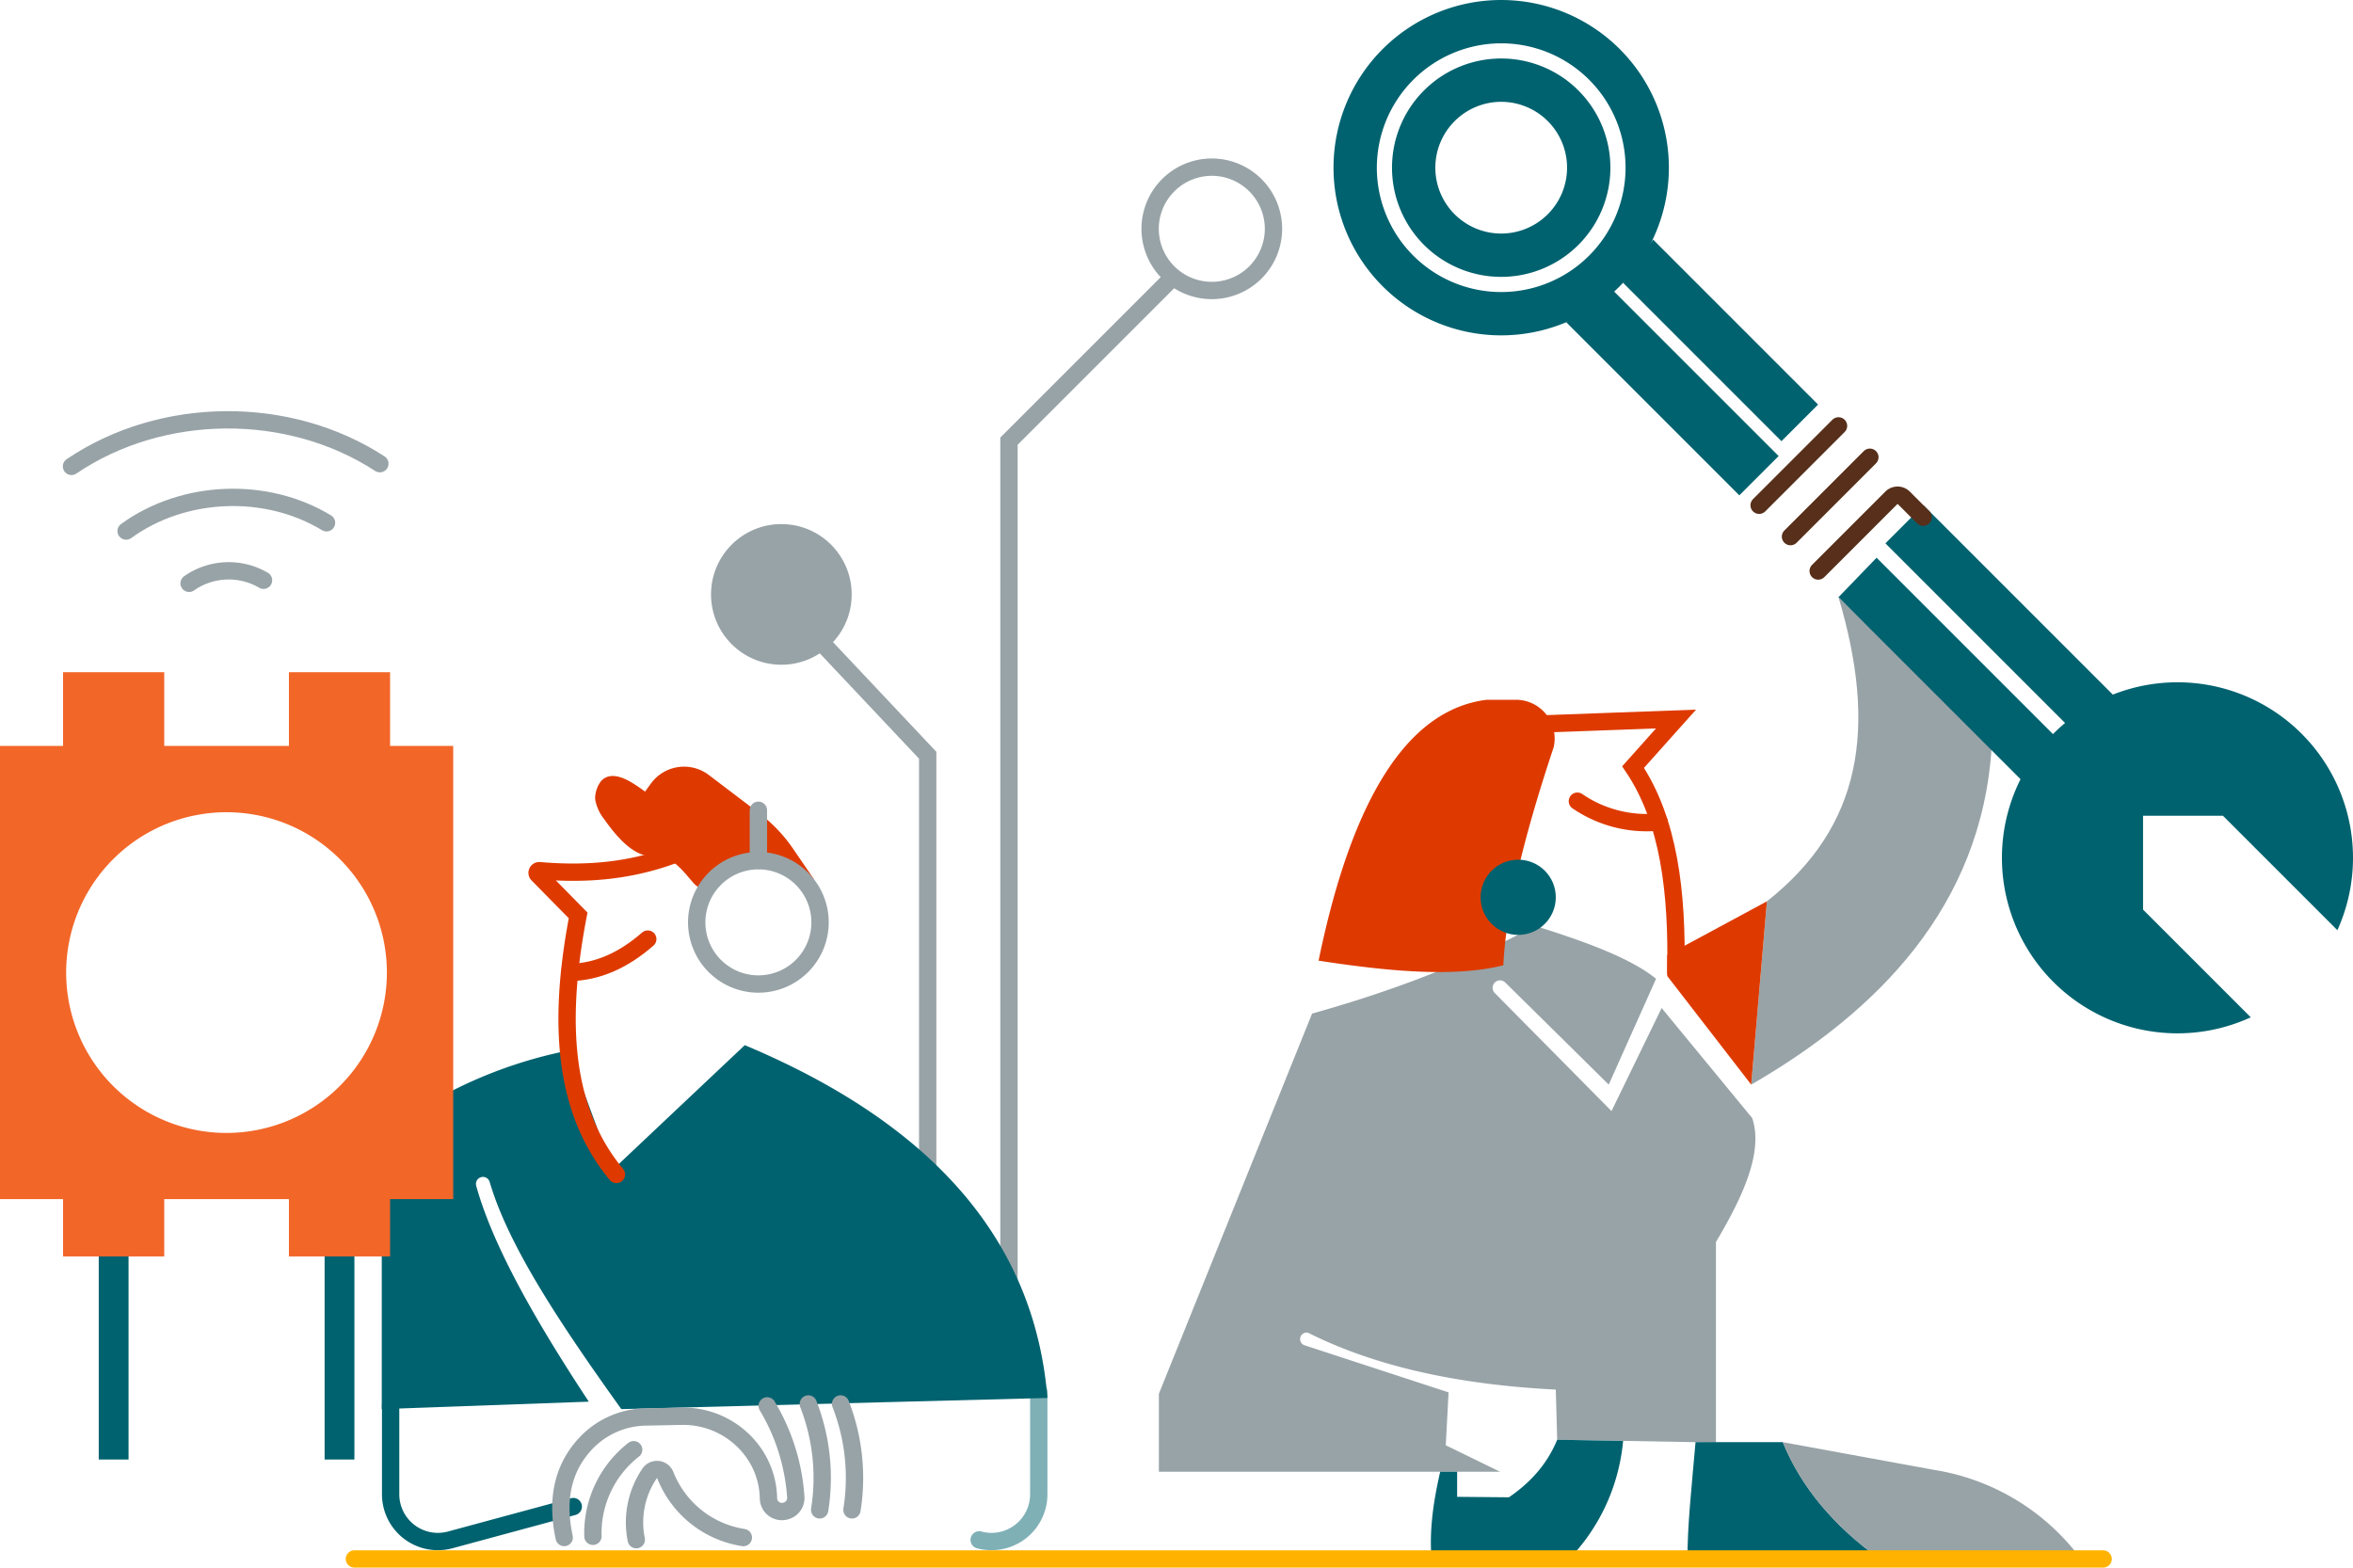 <svg xmlns="http://www.w3.org/2000/svg" width="713.586" height="475.421" viewBox="0 0 713.586 475.421">
  <defs>
    <style>
      .cls-1, .cls-10, .cls-3, .cls-6, .cls-7, .cls-9 {
        fill: none;
        stroke-linecap: round;
        stroke-miterlimit: 10;
        stroke-width: 5.256px;
      }

      .cls-1 {
        stroke: #98a3a7;
      }

      .cls-2 {
        fill: #00626f;
      }

      .cls-3 {
        stroke: #de3a00;
      }

      .cls-4 {
        fill: #de3a00;
      }

      .cls-5 {
        fill: #98a3a7;
      }

      .cls-6, .cls-7 {
        stroke: #00626f;
      }

      .cls-7 {
        opacity: 0.5;
      }

      .cls-8 {
        fill: #f26628;
      }

      .cls-9 {
        stroke: #572f1a;
      }

      .cls-10 {
        stroke: #ffb300;
      }
    </style>
  </defs>
  <g id="Capa_2" data-name="Capa 2">
    <g id="Capa_9" data-name="Capa 9">
      <g>
        <polyline class="cls-1" points="241.343 186.599 281.339 229.045 281.339 363.566"/>
        <polyline class="cls-1" points="305.985 388.696 305.985 133.795 355.441 84.338"/>
        <path class="cls-2" d="M185.805,354.762,225.869,316.966c60.467,25.392,88.077,62.085,91.792,106.997l-129.241,3.379c-17.799-24.865-34.134-49.109-39.922-68.891a2.118,2.118,0,0,0-2.841-1.366h0a2.13,2.13,0,0,0-1.24,2.543c5.03,18.153,17.898,40.831,34.148,65.461l-62.79,2.253,0-83.063a136.235,136.235,0,0,1,56.63-25.681Z"/>
        <path class="cls-3" d="M186.942,356.175c-13.505-16.228-16.643-37.407-14.209-61.248.575-5.632,1.461-11.412,2.595-17.31L163.074,265.171a.656.656,0,0,1,.529-1.113c11.631.98,25.944.817,41.43-5.096"/>
        <path class="cls-3" d="M196.445,284.797c-7.211,6.308-15.048,9.967-23.712,10.13"/>
        <path class="cls-4" d="M246.846,266.656l-6.346-9.278A45.988,45.988,0,0,0,230.343,246.708l-15.38-11.672a12.43,12.43,0,0,0-17.601,2.638c-.632.877-1.224,1.694-1.74,2.401a45.649,45.649,0,0,0-4.105-2.787c-2.534-1.513-5.809-2.806-8.3-1.225-1.796,1.14-2.972,4.479-2.681,6.587a13.376,13.376,0,0,0,2.649,5.736c2.925,4.124,7.594,10.113,12.884,11.131,2.833.546,4.644-.125,7.275,1.417,2.702,1.584,4.923,4.524,6.906,6.795,1.819,2.082,5.304,3.363,7.24,1.389a4.085,4.085,0,0,0,.937-3.526l10.54-4.657Z"/>
        <path class="cls-5" d="M229.991,263.655a16.073,16.073,0,1,1-16.073,16.073,16.091,16.091,0,0,1,16.073-16.073m0-5.256a21.329,21.329,0,1,0,21.329,21.329,21.329,21.329,0,0,0-21.329-21.329Z"/>
        <path class="cls-5" d="M367.499,53.322a16.073,16.073,0,1,1-16.073,16.073,16.091,16.091,0,0,1,16.073-16.073m0-5.256a21.329,21.329,0,1,0,21.329,21.329,21.329,21.329,0,0,0-21.329-21.329Z"/>
        <circle class="cls-5" cx="236.96" cy="180.271" r="21.329"/>
        <line class="cls-1" x1="229.991" y1="245.729" x2="229.991" y2="260.933"/>
        <path class="cls-6" d="M118.468,426.075v27.101a14.33,14.33,0,0,0,18.074,13.832l37.307-10.1"/>
        <path class="cls-7" d="M315.022,422.062v31.113a14.33,14.33,0,0,1-18.074,13.832"/>
        <path class="cls-1" d="M258.375,457.903a61.669,61.669,0,0,0-3.449-32.117"/>
        <path class="cls-1" d="M248.58,457.903a61.669,61.669,0,0,0-3.449-32.117"/>
        <path class="cls-1" d="M232.665,426.37a61.719,61.719,0,0,1,8.669,27.644,4.064,4.064,0,0,1-3.051,4.232l-.209.052a4.061,4.061,0,0,1-5.023-3.909q-.011-.516-.042-1.027c-.825-13.69-12.636-24.13-26.348-23.854l-10.787.217a25.561,25.561,0,0,0-17.748,7.528c-7.281,7.415-9.589,17.107-7.022,29.031"/>
        <path class="cls-1" d="M192.168,439.66a32.134,32.134,0,0,0-12.354,26.257"/>
        <path class="cls-1" d="M192.962,466.944a26.405,26.405,0,0,1,4.036-20.084,2.717,2.717,0,0,1,4.764.505,30.426,30.426,0,0,0,23.669,18.934"/>
        <g>
          <rect class="cls-2" x="29.948" y="344.295" width="9.037" height="98.339"/>
          <rect class="cls-2" x="98.441" y="344.295" width="9.037" height="98.339"/>
          <path class="cls-8" d="M0,226.217V363.659H137.442V226.217Zm68.721,117.376a48.633,48.633,0,1,1,48.609-48.655A48.671,48.671,0,0,1,68.721,343.593Z"/>
          <g>
            <rect class="cls-8" x="19.127" y="203.862" width="30.679" height="30.679"/>
            <rect class="cls-8" x="87.62" y="203.862" width="30.679" height="30.679"/>
          </g>
          <rect class="cls-8" x="19.127" y="350.36" width="30.679" height="30.679"/>
          <rect class="cls-8" x="87.62" y="350.36" width="30.679" height="30.679"/>
        </g>
        <path class="cls-1" d="M57.352,176.905a20.914,20.914,0,0,1,22.563-.931"/>
        <path class="cls-1" d="M38.245,161.053c17.393-12.615,42.404-13.646,60.777-2.507"/>
        <path class="cls-1" d="M21.683,141.439c27.356-18.516,65.84-18.852,93.515-.818"/>
        <g>
          <path class="cls-5" d="M456.498,297.967l31.373,30.966,14.36-32.099c-7.811-6.326-21.632-11.33-36.745-16.05-19.864,10.797-42.478,19.602-67.577,26.608L351.45,422.696v23.652H454.927l-16.472-8.025.845-16.05-43.665-14.283a1.976,1.976,0,0,1-1.35-2.097h0a1.976,1.976,0,0,1,2.406-1.708c18.778,9.427,43.07,15.616,75.13,17.243l.422,15.205,48.149.845,0-60.819c8.464-14.214,14.385-27.537,10.981-37.59l-27.453-33.366-15.205,31.254-35.404-35.802a2.254,2.254,0,0,1,.595-3.601h0A2.254,2.254,0,0,1,456.498,297.967Z"/>
          <path class="cls-5" d="M535.849,273.35l-4.767,55.587c37.964-21.961,69.943-53.761,72.937-102.636l-46.459-45.192C569.386,220.95,564.577,250.658,535.849,273.35Z"/>
          <path class="cls-2" d="M492.233,436.989A59.361,59.361,0,0,1,475.892,472.787h-41.721c-.761-8.075.416-17.043,2.593-26.438h5.138v7.6l15.699.143c7.219-4.924,11.929-10.811,14.64-17.459Z"/>
          <path class="cls-2" d="M570.073,472.787H511.774c-.131-9.312,1.332-22.871,2.426-35.418h26.462C546.275,451.034,556.135,462.809,570.073,472.787Z"/>
          <path class="cls-5" d="M631.085,472.787H570.073c-13.939-9.978-23.798-21.753-29.412-35.418l45.884,8.408A68.823,68.823,0,0,1,631.085,472.787Z"/>
          <path class="cls-3" d="M468.02,219.542l40.264-1.478-13.022,14.571c10.933,16.221,13.447,38.17,12.966,62.156"/>
          <path class="cls-3" d="M478.368,242.983a37.175,37.175,0,0,0,24.8,6.306"/>
          <polygon class="cls-4" points="505.61 295.989 531.082 328.936 535.849 273.35 505.61 289.654 505.61 295.989"/>
          <path class="cls-4" d="M399.88,291.343c10.368-50.371,27.512-76.181,50.964-79.121h8.877a11.754,11.754,0,0,1,11.453,14.397c-9.874,29.618-14.576,51.052-15.261,66.132C441.245,296.422,421.301,294.645,399.88,291.343Z"/>
          <circle class="cls-2" cx="460.418" cy="272.126" r="11.404"/>
          <path class="cls-2" d="M455.262,30.879a19.974,19.974,0,1,1-19.974,19.974,19.996,19.996,0,0,1,19.974-19.974m0-13.14a33.114,33.114,0,1,0,33.114,33.114A33.114,33.114,0,0,0,455.262,17.739Z"/>
          <path class="cls-2" d="M455.262,13.14a37.713,37.713,0,1,1-37.713,37.713,37.755,37.755,0,0,1,37.713-37.713m0-13.14a50.853,50.853,0,1,0,50.853,50.853A50.853,50.853,0,0,0,455.262,0Z"/>
          <path class="cls-2" d="M649.917,247.401v28.455l32.666,32.666a53.233,53.233,0,1,1,26.267-26.418l-34.703-34.703Z"/>
          <polygon class="cls-2" points="492.228 85.771 540.252 133.795 551.365 122.682 501.344 72.661 492.228 85.771"/>
          <polygon class="cls-2" points="474.991 97.736 527.481 150.226 539.398 138.309 488.616 87.527 474.991 97.736"/>
          <polygon class="cls-2" points="641.89 211.799 583.323 153.233 571.779 164.777 628.656 221.654 625.137 225.174 569.104 169.141 557.56 181.108 613.803 237.352 641.89 211.799"/>
          <line class="cls-9" x1="533.485" y1="153.233" x2="557.56" y2="129.158"/>
          <line class="cls-9" x1="542.996" y1="162.743" x2="567.07" y2="138.669"/>
          <path class="cls-9" d="M551.398,173.168l22.216-22.216a2.628,2.628,0,0,1,3.717,0l5.896,5.896"/>
        </g>
        <line class="cls-10" x1="107.478" y1="472.793" x2="637.808" y2="472.793"/>
      </g>
    </g>
  </g>
</svg>
